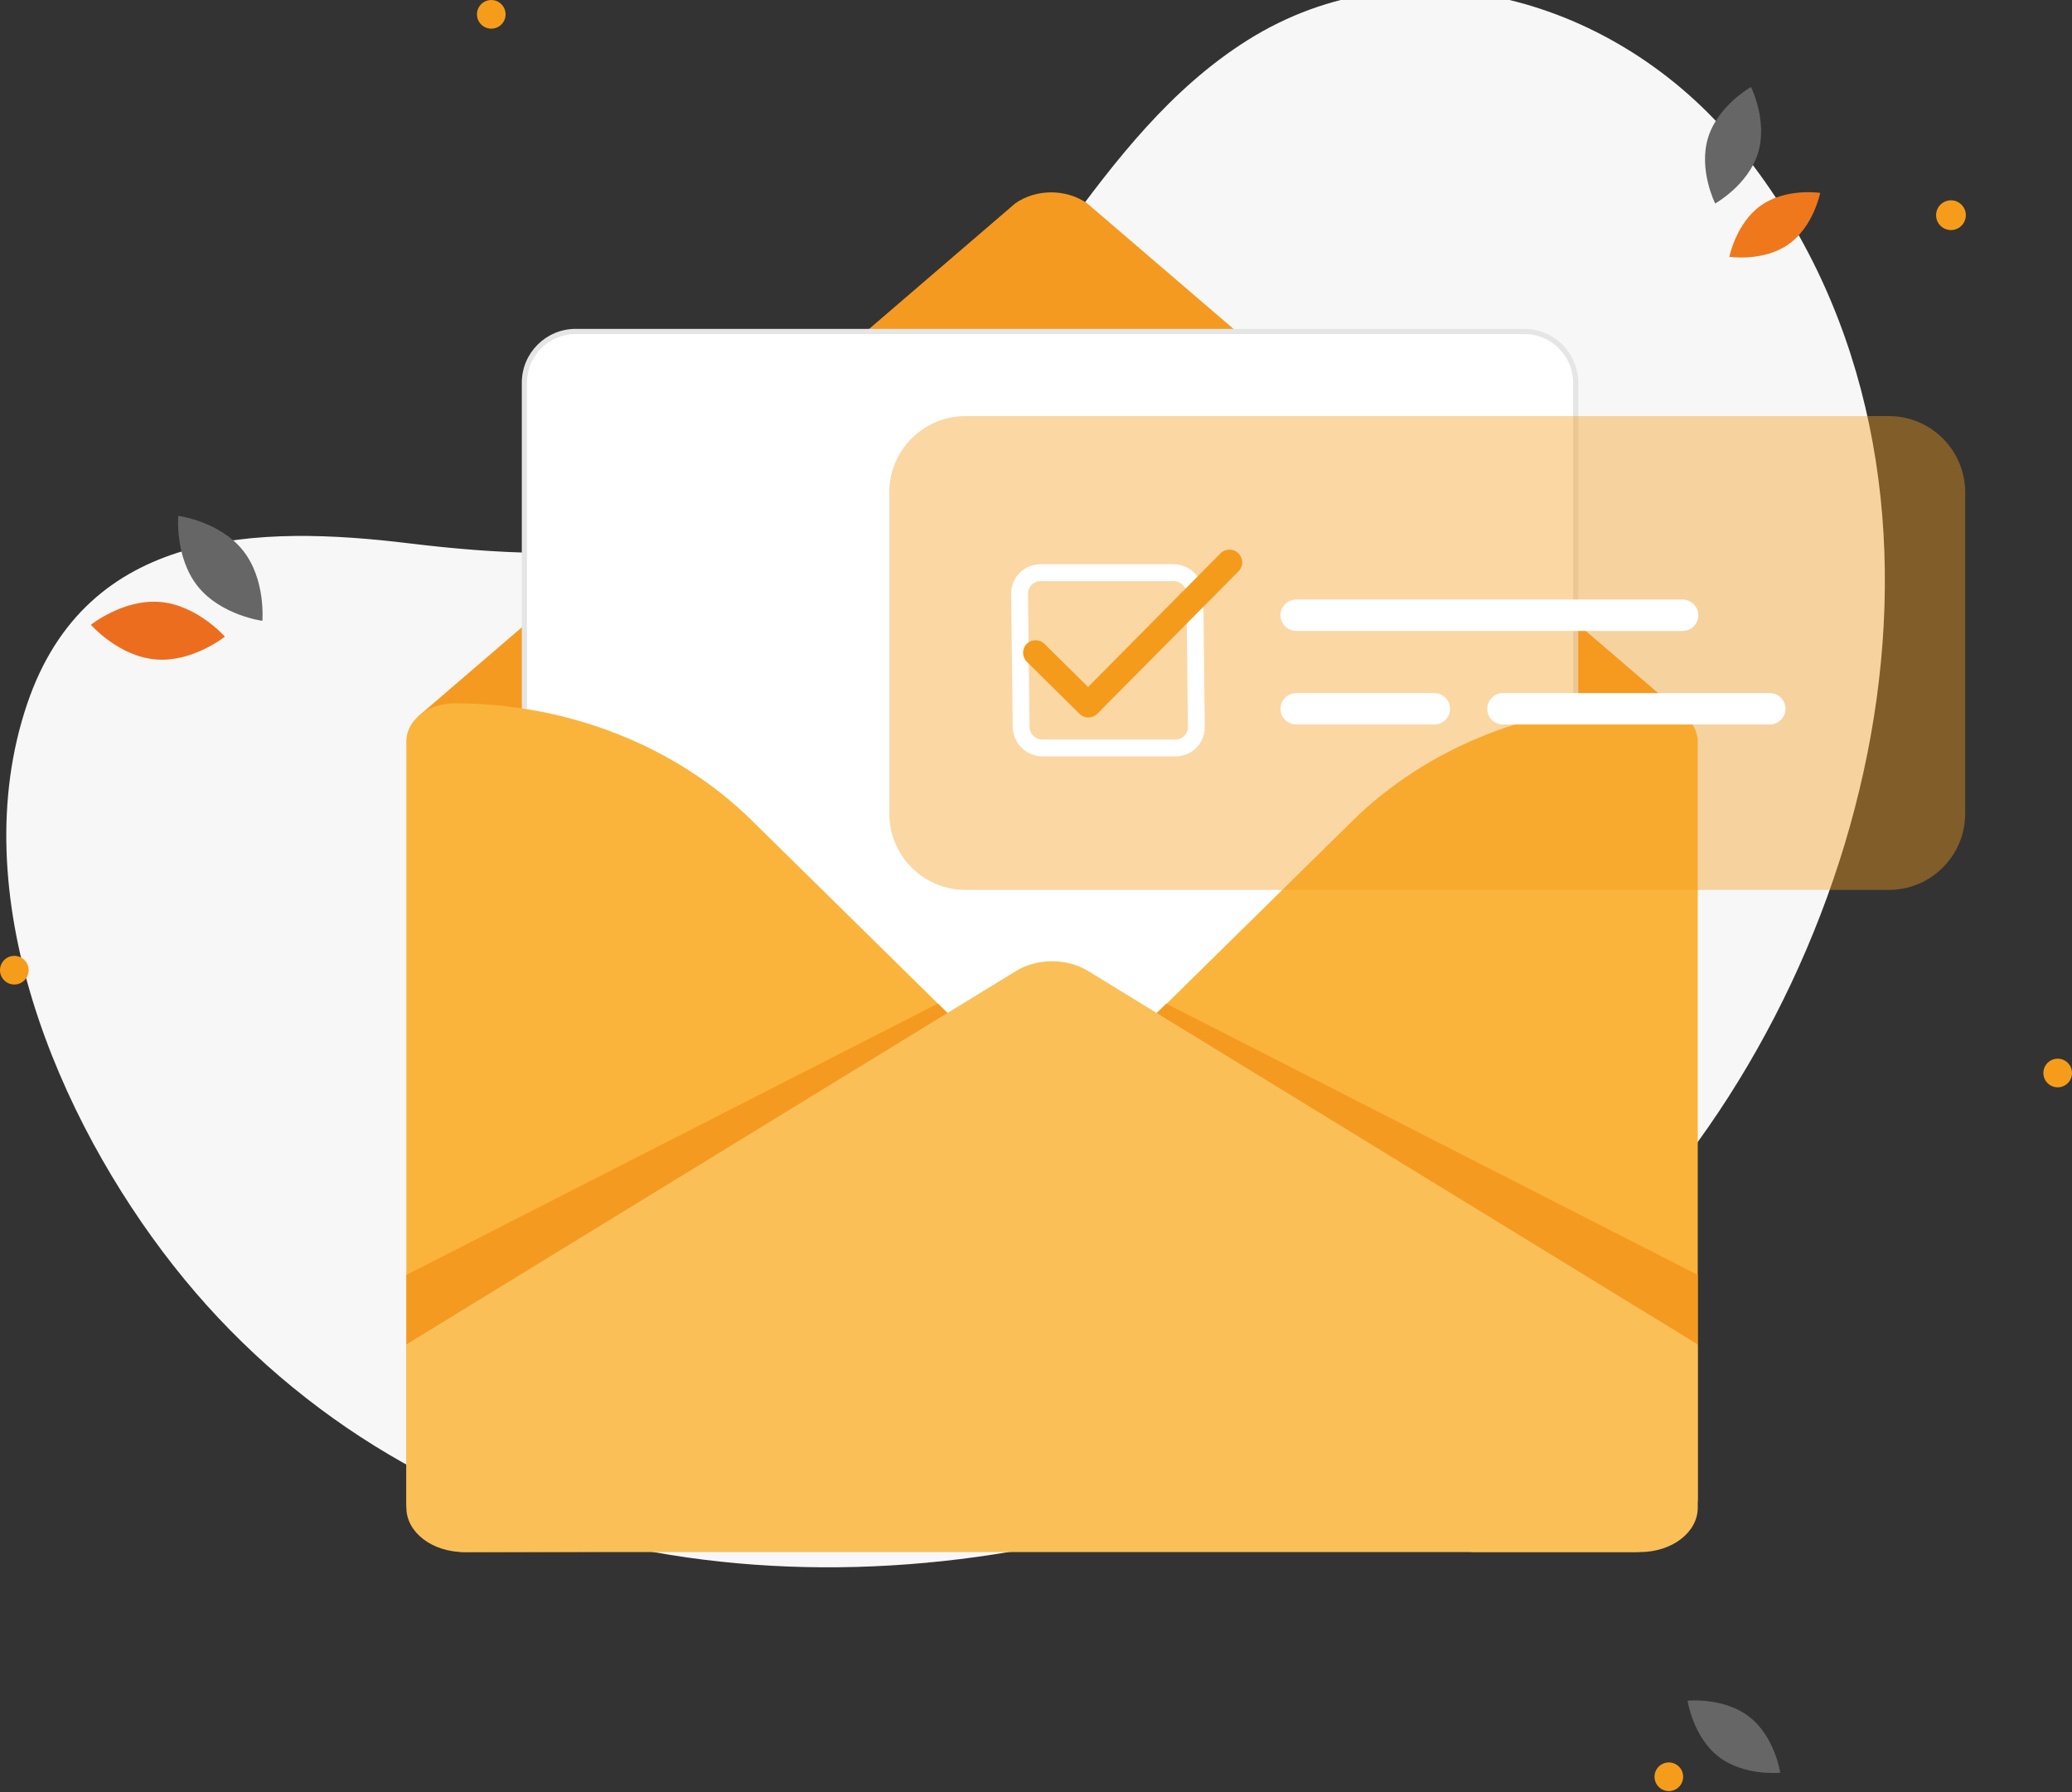 <svg width="200" height="173" viewBox="0 0 200 173" fill="none" xmlns="http://www.w3.org/2000/svg">
<rect x="0" y="0" width="200" height="173" fill="#333333" stroke="none"/>
<g clip-path="url(#clip0_288_41812)">
<path d="M167.602 13.912C156.107 -0.06 136.036 -5.973 120.387 3.898C105.658 13.188 99.068 31.378 85.754 42.373C71.796 53.9 56.43 54.504 39.531 52.447C24.963 50.674 8.385 50.953 2.628 67.921C-3.614 86.322 5.596 107.976 16.744 122.161C27.735 136.147 43.063 145.514 59.956 149.182C93.624 156.493 133.297 144.267 157.285 118.291C182.082 91.438 192.663 44.371 167.602 13.912Z" fill="#F7F7F7"/>
<path d="M98.007 19.62L40.362 69.145L41.435 91.553C41.435 94.226 44.659 132.121 47.726 132.121L101.551 96.101L150.05 128.423C153.117 128.423 159.037 93.206 159.037 90.534L162.622 69.093L104.926 19.62C102.902 18.215 100.031 18.215 98.007 19.62Z" fill="#F59A21"/>
<path d="M55.572 31.992H147.139C149.876 31.992 152.095 34.211 152.095 36.948V130.246C152.095 132.983 149.876 135.202 147.139 135.202H55.572C52.835 135.202 50.616 132.983 50.616 130.246V36.948C50.616 34.211 52.835 31.992 55.572 31.992Z" fill="white" stroke="#E5E5E5" stroke-width="0.5"/>
<path d="M102.732 106.595L130.547 79.228C137.852 72.04 148.278 67.934 159.221 67.934C161.791 67.934 163.875 69.566 163.875 71.581V144.729C163.875 146.743 160.401 149.801 157.83 149.801H142.026L102.732 111.139C101.418 109.846 101.418 107.888 102.732 106.594V106.595Z" fill="#FAB43C"/>
<path d="M100.37 106.546L72.555 79.179C65.25 71.992 54.824 67.885 43.881 67.885C41.311 67.885 39.227 69.517 39.227 71.532V145.119C39.227 147.133 42.21 149.802 44.78 149.802L61.076 149.752L100.37 111.09C101.684 109.797 101.684 107.839 100.37 106.546V106.546Z" fill="#FAB43C"/>
<path d="M163.875 129.757V145.532C163.875 147.89 161.389 149.801 158.323 149.801H44.779C41.713 149.801 39.227 147.89 39.227 145.532V129.757L98.091 93.709C99.049 93.123 100.197 92.813 101.355 92.782C102.643 92.747 103.944 93.057 105.012 93.709L163.876 129.757H163.875Z" fill="#FBBF58"/>
<path d="M112.574 96.863L163.875 123.047V129.758L111.652 97.771L112.574 96.863Z" fill="#F59A21"/>
<path d="M90.528 96.863L39.227 123.047V129.758L91.45 97.771L90.528 96.863Z" fill="#F59A21"/>
<g style="mix-blend-mode:multiply" opacity="0.4">
<path d="M182.321 40.158H93.207C89.136 40.158 85.836 43.458 85.836 47.528V78.522C85.836 82.593 89.136 85.892 93.207 85.892H182.321C186.391 85.892 189.691 82.593 189.691 78.522V47.528C189.691 43.458 186.391 40.158 182.321 40.158Z" fill="#F59B1B"/>
</g>
<path d="M113.479 73.005H100.629C99.059 73.005 97.767 71.728 97.75 70.158L97.604 57.307C97.587 55.737 98.849 54.461 100.419 54.461H113.269C114.839 54.461 116.13 55.738 116.148 57.308L116.293 70.159C116.311 71.728 115.049 73.005 113.479 73.005ZM100.437 56.088C99.764 56.088 99.223 56.635 99.231 57.307L99.376 70.158C99.384 70.831 99.937 71.377 100.61 71.377H113.461C114.133 71.377 114.674 70.83 114.667 70.158L114.521 57.307C114.514 56.634 113.96 56.088 113.288 56.088H100.437Z" fill="white"/>
<path d="M105.06 69.25C104.747 69.25 104.434 69.131 104.193 68.893L99.119 63.876C98.638 63.4 98.628 62.627 99.1 62.151C99.57 61.674 100.344 61.674 100.825 62.151L105.027 66.306L117.815 53.403C118.286 52.927 119.059 52.928 119.54 53.405C120.022 53.882 120.029 54.654 119.558 55.13L105.917 68.894C105.682 69.132 105.372 69.25 105.06 69.25Z" fill="#F59B1B"/>
<path d="M162.419 60.897H125.113C124.278 60.897 123.6 60.219 123.6 59.383C123.6 58.547 124.278 57.869 125.113 57.869H162.419C163.255 57.869 163.933 58.547 163.933 59.383C163.933 60.219 163.255 60.897 162.419 60.897Z" fill="white"/>
<path d="M138.455 69.926H125.113C124.278 69.926 123.6 69.248 123.6 68.412C123.6 67.576 124.278 66.898 125.113 66.898H138.455C139.29 66.898 139.968 67.576 139.968 68.412C139.968 69.248 139.29 69.926 138.455 69.926Z" fill="white"/>
<path d="M170.83 69.926H145.071C144.236 69.926 143.558 69.248 143.558 68.412C143.558 67.576 144.236 66.898 145.071 66.898H170.83C171.666 66.898 172.344 67.576 172.344 68.412C172.344 69.248 171.666 69.926 170.83 69.926Z" fill="white"/>
<path d="M188.961 22.053C189.669 21.697 189.956 20.835 189.6 20.126C189.244 19.418 188.382 19.131 187.673 19.487C186.965 19.843 186.679 20.705 187.034 21.414C187.39 22.122 188.252 22.408 188.961 22.053Z" fill="#F59D1B"/>
<path d="M169.988 19.822C172.408 18.119 175.693 18.617 175.693 18.617C175.693 18.617 175.054 21.878 172.633 23.582C170.212 25.286 166.927 24.787 166.927 24.787C166.927 24.787 167.567 21.526 169.988 19.822Z" fill="#EF781C"/>
<path d="M164.875 13.278C165.83 10.174 169.014 8.398 169.014 8.398C169.014 8.398 170.65 11.656 169.697 14.761C168.742 17.865 165.558 19.641 165.558 19.641C165.558 19.641 163.921 16.383 164.875 13.278Z" fill="#666666"/>
<path d="M23.439 53.115C25.68 55.913 25.324 59.921 25.324 59.921C25.324 59.921 21.335 59.393 19.094 56.595C16.853 53.797 17.209 49.789 17.209 49.789C17.209 49.789 21.198 50.317 23.439 53.115Z" fill="#666666"/>
<path d="M15.485 58.102C19.056 58.418 21.705 61.447 21.705 61.447C21.705 61.447 18.565 63.963 14.994 63.647C11.423 63.331 8.774 60.302 8.774 60.302C8.774 60.302 11.915 57.786 15.485 58.102Z" fill="#ED6D1E"/>
<path d="M162.202 172.304C161.752 172.921 160.888 173.056 160.271 172.606C159.654 172.157 159.518 171.292 159.968 170.675C160.418 170.059 161.282 169.923 161.899 170.373C162.516 170.823 162.651 171.687 162.202 172.304Z" fill="#F59D1B"/>
<path d="M199.66 104.473C200.162 103.898 200.103 103.025 199.528 102.523C198.953 102.021 198.081 102.08 197.578 102.655C197.076 103.229 197.135 104.102 197.71 104.604C198.285 105.106 199.158 105.048 199.66 104.473Z" fill="#F59D1B"/>
<path d="M2.422 94.549C2.924 93.974 2.865 93.101 2.29 92.599C1.716 92.097 0.843 92.156 0.341 92.731C-0.161 93.306 -0.102 94.178 0.472 94.68C1.047 95.183 1.92 95.124 2.422 94.549Z" fill="#F59D1B"/>
<path d="M48.462 2.293C48.964 1.718 48.905 0.846 48.33 0.343C47.755 -0.159 46.882 -0.1 46.38 0.475C45.878 1.05 45.937 1.923 46.512 2.425C47.087 2.927 47.959 2.868 48.462 2.293Z" fill="#F59D1B"/>
<path d="M168.855 165.706C171.324 167.625 171.836 171.097 171.836 171.097C171.836 171.097 168.344 171.459 165.875 169.54C163.406 167.621 162.894 164.148 162.894 164.148C162.894 164.148 166.386 163.786 168.855 165.706Z" fill="#666666"/>
</g>
<defs>
<clipPath id="clip0_288_41812">
<rect width="200" height="172.871" fill="white"/>
</clipPath>
</defs>
</svg>
